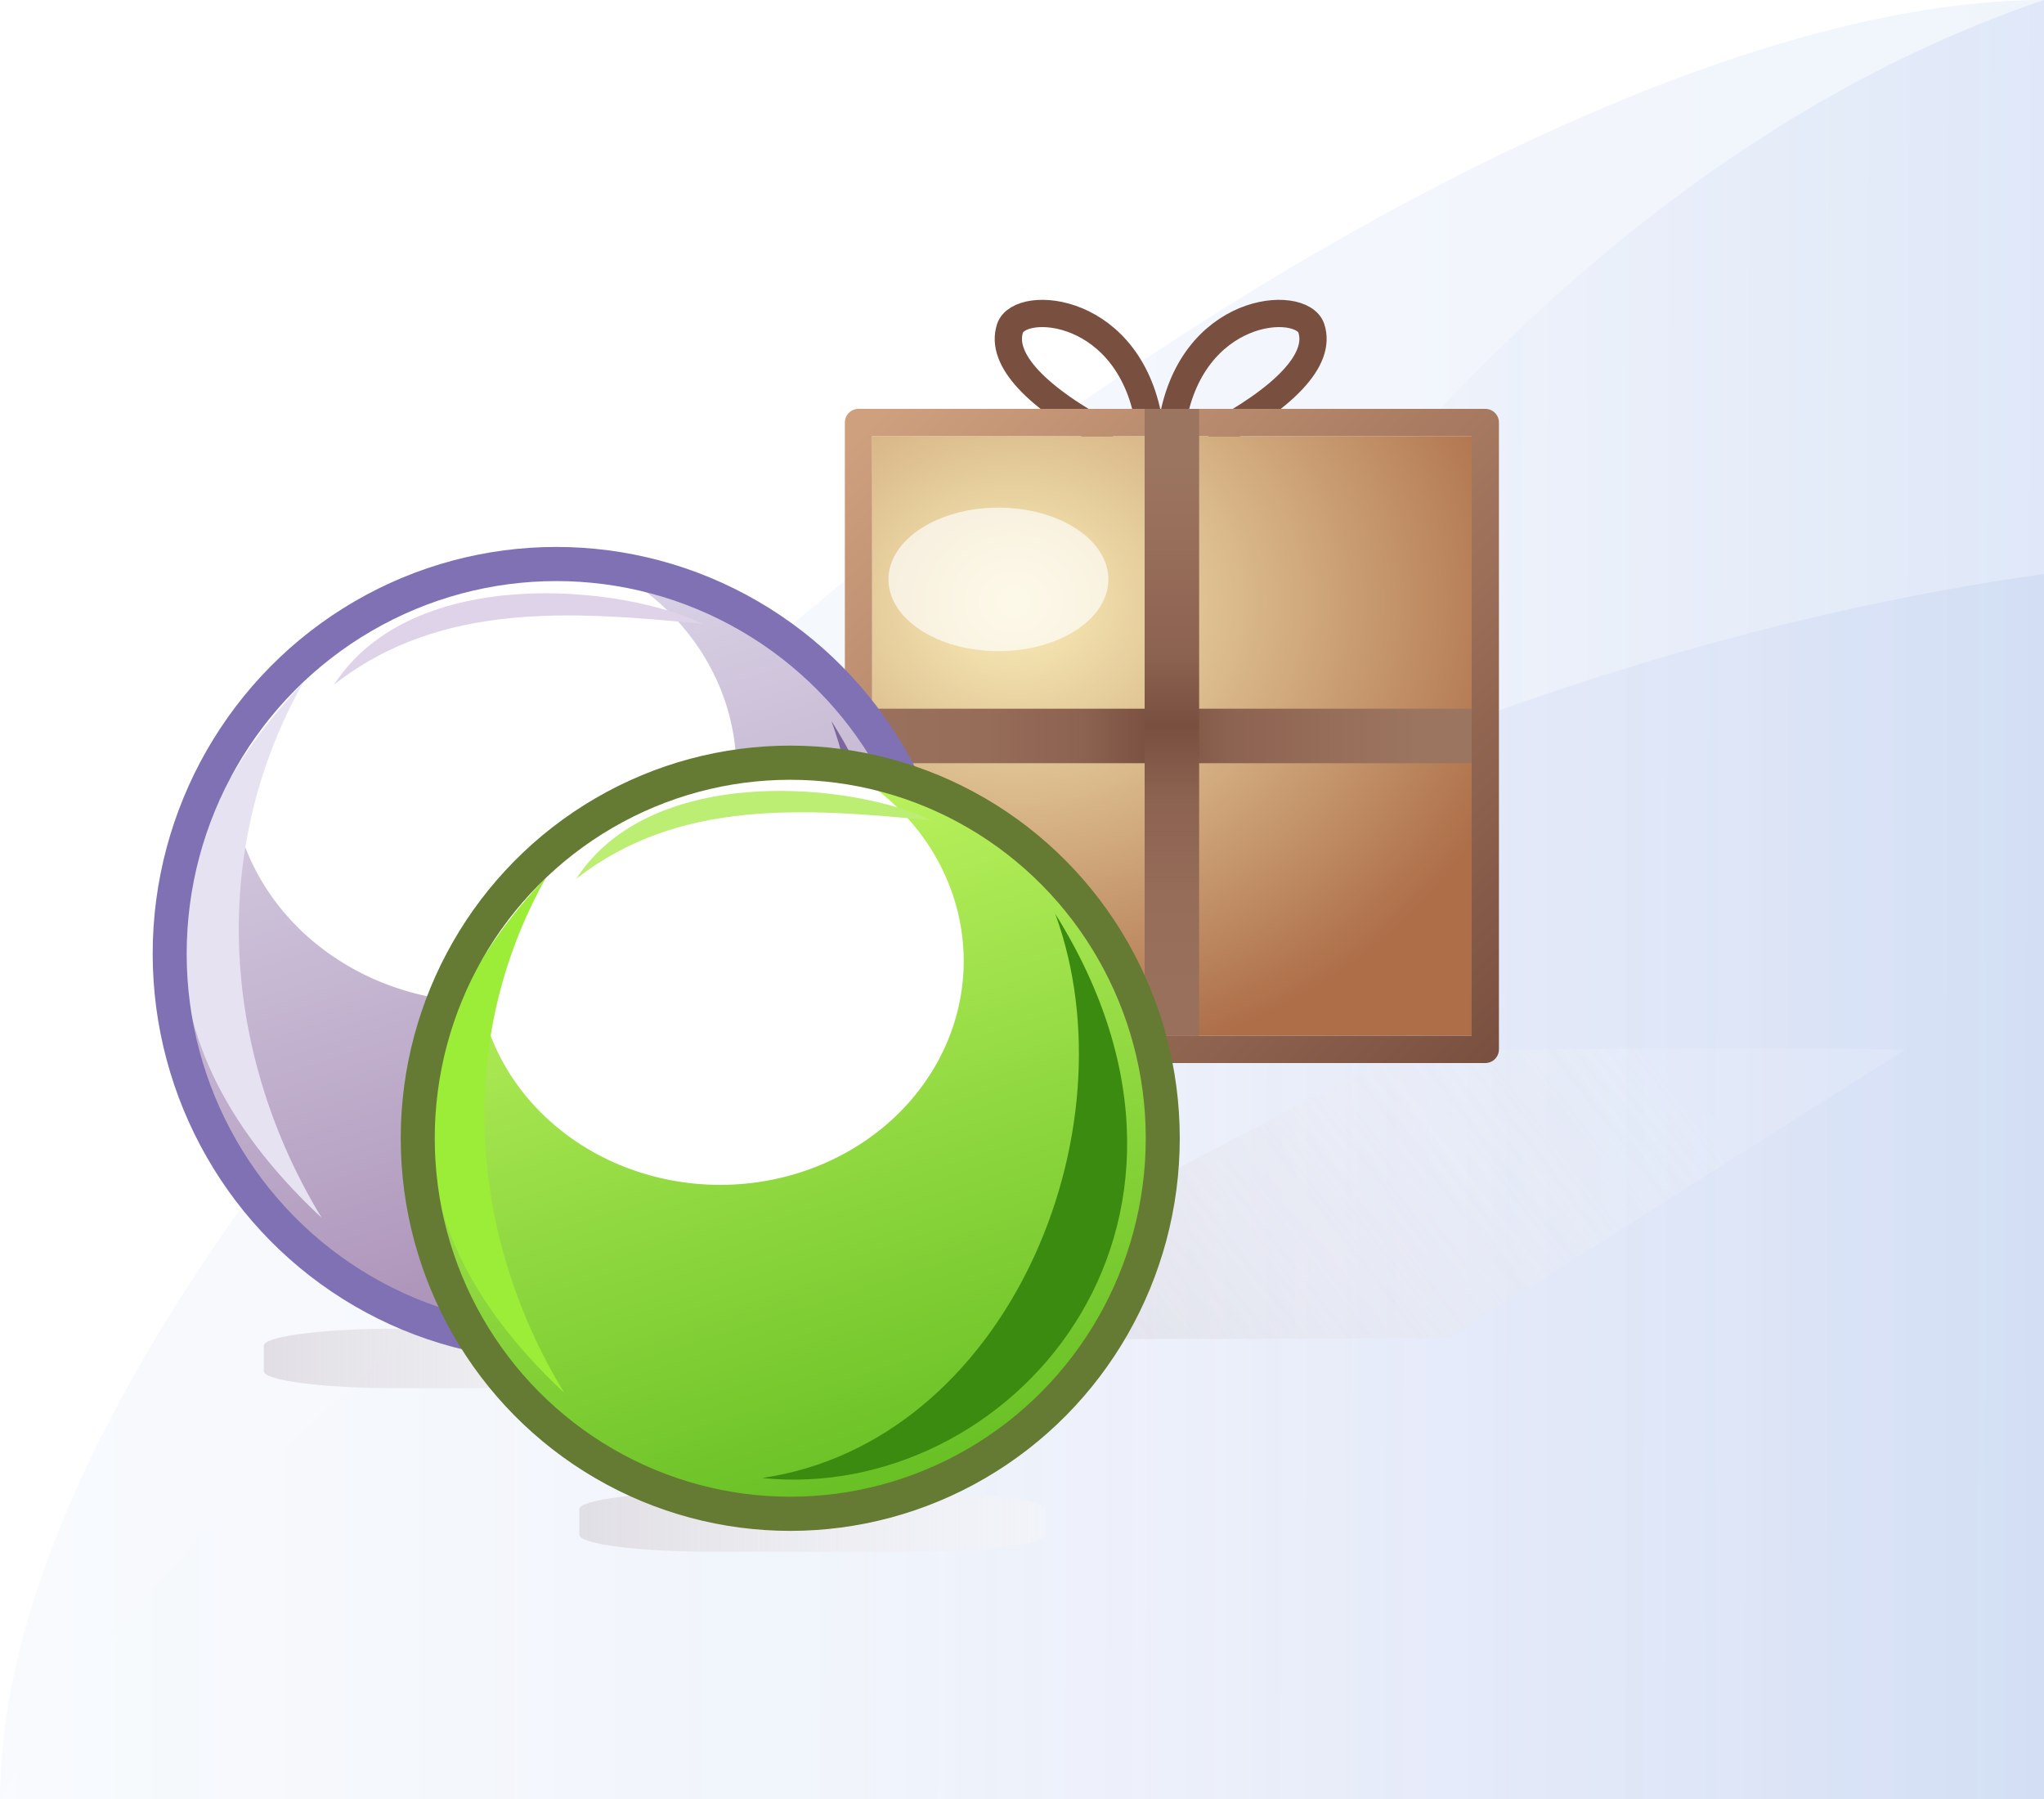 <?xml version="1.0" encoding="UTF-8" standalone="no"?>
<!-- Created with Inkscape (http://www.inkscape.org/) -->

<svg
   xmlns:dc="http://purl.org/dc/elements/1.1/"
   xmlns:cc="http://creativecommons.org/ns#"
   xmlns:rdf="http://www.w3.org/1999/02/22-rdf-syntax-ns#"
   xmlns:svg="http://www.w3.org/2000/svg"
   xmlns="http://www.w3.org/2000/svg"
   xmlns:xlink="http://www.w3.org/1999/xlink"
   xmlns:sodipodi="http://sodipodi.sourceforge.net/DTD/sodipodi-0.dtd"
   xmlns:inkscape="http://www.inkscape.org/namespaces/inkscape"
   width="75"
   height="66"
   id="svg2"
   version="1.1"
   inkscape:version="0.91 r13725"
   sodipodi:docname="java_workingset_wiz.svg"
   inkscape:export-filename="/Users/d021678/git/eclipse.jdt.ui/org.eclipse.jdt.ui/icons/full/wizban/newclass_wiz2.png"
   inkscape:export-xdpi="90"
   inkscape:export-ydpi="90">
  <defs
     id="defs4">
    <linearGradient
       inkscape:collect="always"
       id="linearGradient4541">
      <stop
         style="stop-color:#a1adb2;stop-opacity:1"
         offset="0"
         id="stop4543" />
      <stop
         style="stop-color:#000000;stop-opacity:0;"
         offset="1"
         id="stop4545" />
    </linearGradient>
    <linearGradient
       inkscape:collect="always"
       id="linearGradient4972">
      <stop
         style="stop-color:#ffffff;stop-opacity:1"
         offset="0"
         id="stop4974" />
      <stop
         style="stop-color:#f5f8fd;stop-opacity:1"
         offset="1"
         id="stop4976" />
    </linearGradient>
    <linearGradient
       inkscape:collect="always"
       id="linearGradient4964">
      <stop
         style="stop-color:#ffffff;stop-opacity:1"
         offset="0"
         id="stop4966" />
      <stop
         style="stop-color:#e8eefa;stop-opacity:1"
         offset="1"
         id="stop4968" />
    </linearGradient>
    <linearGradient
       inkscape:collect="always"
       id="linearGradient4956">
      <stop
         style="stop-color:#fcfdfe;stop-opacity:1"
         offset="0"
         id="stop4958" />
      <stop
         style="stop-color:#dee6f8;stop-opacity:1"
         offset="1"
         id="stop4960" />
    </linearGradient>
    <filter
       style="color-interpolation-filters:sRGB"
       inkscape:label="Drop Shadow"
       id="filter8854">
      <feFlood
         flood-opacity="0.933"
         flood-color="rgb(244,248,254)"
         result="flood"
         id="feFlood8856" />
      <feComposite
         in="flood"
         in2="SourceGraphic"
         operator="in"
         result="composite1"
         id="feComposite8858" />
      <feGaussianBlur
         in="composite1"
         stdDeviation="1.2"
         result="blur"
         id="feGaussianBlur8860" />
      <feOffset
         dx="-1"
         dy="3"
         result="offset"
         id="feOffset8862" />
      <feComposite
         in="SourceGraphic"
         in2="offset"
         operator="over"
         result="composite2"
         id="feComposite8864" />
    </filter>
    <linearGradient
       id="linearGradient6122">
      <stop
         style="stop-color:#c0c0c0;stop-opacity:1"
         offset="0"
         id="stop6124" />
      <stop
         id="stop6132"
         offset="0.5"
         style="stop-color:#adadad;stop-opacity:1" />
      <stop
         style="stop-color:#808080;stop-opacity:1"
         offset="1"
         id="stop6126" />
    </linearGradient>
    <linearGradient
       id="linearGradient7087">
      <stop
         style="stop-color:#17325d;stop-opacity:1;"
         offset="0"
         id="stop7089" />
      <stop
         id="stop7091"
         offset="0.25"
         style="stop-color:#b4d0e2;stop-opacity:1" />
      <stop
         id="stop7093"
         offset="0.5"
         style="stop-color:#b7d2e4;stop-opacity:1" />
      <stop
         style="stop-color:#acc9de;stop-opacity:1"
         offset="0.75"
         id="stop7095" />
      <stop
         style="stop-color:#3e72a7;stop-opacity:1"
         offset="1"
         id="stop7097" />
    </linearGradient>
    <mask
       id="mask7366"
       maskUnits="userSpaceOnUse">
      <path
         style="fill:#ffffff;fill-opacity:1;stroke:#ffffff;stroke-width:1;stroke-linecap:butt;stroke-linejoin:miter;stroke-miterlimit:4;stroke-opacity:1;stroke-dashoffset:0;display:inline"
         d="m -16.593,1040.862 9.99,0 0,10.002 -2.983,3.038 -5.966,0 c -0.53,-0.022 -1.041,-0.552 -1.041,-1.038 z"
         id="path7368"
         inkscape:connector-curvature="0"
         sodipodi:nodetypes="ccccccc" />
    </mask>
    <linearGradient
       id="linearGradient7584-5">
      <stop
         id="stop7586-4"
         offset="0"
         style="stop-color:#f9cd5f;stop-opacity:1" />
      <stop
         id="stop7588-5"
         offset="1"
         style="stop-color:#fbf0b4;stop-opacity:1" />
    </linearGradient>
    <linearGradient
       id="linearGradient7592-1">
      <stop
         id="stop7594-6"
         offset="0"
         style="stop-color:#bd8416;stop-opacity:1" />
      <stop
         id="stop7596-9"
         offset="1"
         style="stop-color:#a66b10;stop-opacity:1" />
    </linearGradient>
    <linearGradient
       id="linearGradient10798-1-9-3-7-6-6-6-2-6-7-98-9-4-1">
      <stop
         style="stop-color:#5aad60;stop-opacity:1;"
         offset="0"
         id="stop10800-5-2-1-8-20-4-0-2-1-9-0-0-1-1" />
      <stop
         id="stop10806-6-8-5-3-9-2-2-7-0-4-2-7-8-9"
         offset="0.5"
         style="stop-color:#5bb26a;stop-opacity:1;" />
      <stop
         style="stop-color:#a4c589;stop-opacity:1"
         offset="1"
         id="stop10802-1-5-3-0-4-6-8-5-5-6-69-6-4-0" />
    </linearGradient>
    <mask
       maskUnits="userSpaceOnUse"
       id="mask7366-4">
      <path
         sodipodi:nodetypes="ccccccc"
         inkscape:connector-curvature="0"
         id="path7368-2"
         d="m -16.593,1040.862 9.99,0 0,10.002 -2.983,3.038 -5.966,0 c -0.53,-0.022 -1.041,-0.552 -1.041,-1.038 z"
         style="fill:#ffffff;fill-opacity:1;stroke:#ffffff;stroke-width:1;stroke-linecap:butt;stroke-linejoin:miter;stroke-miterlimit:4;stroke-opacity:1;stroke-dashoffset:0;display:inline" />
    </mask>
    <linearGradient
       inkscape:collect="always"
       xlink:href="#linearGradient7087"
       id="linearGradient9331"
       gradientUnits="userSpaceOnUse"
       gradientTransform="translate(-20,0)"
       x1="4.778"
       y1="1039.812"
       x2="4.778"
       y2="1041.911" />
    <linearGradient
       y2="1041.911"
       x2="4.778"
       y1="1039.812"
       x1="4.778"
       gradientTransform="translate(-18,4.7e-5)"
       gradientUnits="userSpaceOnUse"
       id="linearGradient9333"
       xlink:href="#linearGradient7087"
       inkscape:collect="always" />
    <linearGradient
       y2="1041.911"
       x2="4.778"
       y1="1039.812"
       x1="4.778"
       gradientTransform="translate(-16,4.7e-5)"
       gradientUnits="userSpaceOnUse"
       id="linearGradient9335"
       xlink:href="#linearGradient7087"
       inkscape:collect="always" />
    <linearGradient
       y2="1041.911"
       x2="4.778"
       y1="1039.812"
       x1="4.778"
       gradientTransform="translate(-14,4.7e-5)"
       gradientUnits="userSpaceOnUse"
       id="linearGradient9337"
       xlink:href="#linearGradient7087"
       inkscape:collect="always" />
    <linearGradient
       y2="1041.911"
       x2="4.778"
       y1="1039.812"
       x1="4.778"
       gradientTransform="translate(-12,4.7e-5)"
       gradientUnits="userSpaceOnUse"
       id="linearGradient9339"
       xlink:href="#linearGradient7087"
       inkscape:collect="always" />
    <linearGradient
       gradientTransform="translate(-80,0)"
       gradientUnits="userSpaceOnUse"
       y2="1042.797"
       x2="163.22"
       y1="1042.797"
       x1="88.22"
       id="linearGradient68073"
       xlink:href="#linearGradient4956"
       inkscape:collect="always" />
    <linearGradient
       gradientTransform="translate(-80,0)"
       gradientUnits="userSpaceOnUse"
       y2="1032.267"
       x2="163.22"
       y1="1032.267"
       x1="94.47"
       id="linearGradient68075"
       xlink:href="#linearGradient4964"
       inkscape:collect="always" />
    <linearGradient
       gradientTransform="translate(-80,0)"
       gradientUnits="userSpaceOnUse"
       y2="1032.267"
       x2="152.722"
       y1="1032.267"
       x1="88.22"
       id="linearGradient68077"
       xlink:href="#linearGradient4972"
       inkscape:collect="always" />
    <filter
       id="filter8854-9"
       inkscape:label="Drop Shadow"
       style="color-interpolation-filters:sRGB">
      <feFlood
         id="feFlood8856-0"
         result="flood"
         flood-color="rgb(244,248,254)"
         flood-opacity="0.933" />
      <feComposite
         id="feComposite8858-2"
         result="composite1"
         operator="in"
         in2="SourceGraphic"
         in="flood" />
      <feGaussianBlur
         id="feGaussianBlur8860-3"
         result="blur"
         stdDeviation="1.2"
         in="composite1" />
      <feOffset
         id="feOffset8862-2"
         result="offset"
         dy="3"
         dx="-1" />
      <feComposite
         id="feComposite8864-3"
         result="composite2"
         operator="over"
         in2="offset"
         in="SourceGraphic" />
    </filter>
    <linearGradient
       id="linearGradient10798-1-9-3-7-6-8-9-0-9-1">
      <stop
         id="stop10800-5-2-1-8-20-6-4-9-8-2"
         offset="0"
         style="stop-color:#7564b1;stop-opacity:1" />
      <stop
         style="stop-color:#5d4aa1;stop-opacity:1"
         offset="0.5"
         id="stop10806-6-8-5-3-9-24-8-4-3-2" />
      <stop
         id="stop10802-1-5-3-0-4-8-4-2-9-2"
         offset="1"
         style="stop-color:#9283c3;stop-opacity:1" />
    </linearGradient>
    <linearGradient
       id="linearGradient7540-2-3-8-7">
      <stop
         id="stop7542-8-7-5-3"
         offset="0"
         style="stop-color:#ffffff;stop-opacity:0.502" />
      <stop
         style="stop-color:#ffffff;stop-opacity:1"
         offset="0.476"
         id="stop7544-8-2-0-5" />
      <stop
         style="stop-color:#ffffff;stop-opacity:0"
         offset="0.5"
         id="stop7546-1-7-9-5" />
      <stop
         id="stop7548-98-9-2-4"
         offset="1"
         style="stop-color:#ffffff;stop-opacity:0;" />
    </linearGradient>
    <linearGradient
       inkscape:collect="always"
       id="linearGradient7272-66-4-5-5-5-8">
      <stop
         style="stop-color:#8f6c10;stop-opacity:1"
         offset="0"
         id="stop7274-6-0-1-7-4-7" />
      <stop
         style="stop-color:#c9a645;stop-opacity:1"
         offset="1"
         id="stop7276-66-6-3-9-1-4" />
    </linearGradient>
    <linearGradient
       y2="1030.341"
       x2="-10.16"
       y1="1030.341"
       x1="-22.454"
       gradientUnits="userSpaceOnUse"
       id="linearGradient10540"
       xlink:href="#linearGradient7540-2-3-8-7"
       inkscape:collect="always" />
    <linearGradient
       y2="1030.341"
       x2="-10.16"
       y1="1030.341"
       x1="-22.454"
       gradientTransform="matrix(0,1,-1,0,1014.034,1046.648)"
       gradientUnits="userSpaceOnUse"
       id="linearGradient10542"
       xlink:href="#linearGradient7540-2-3-8-7"
       inkscape:collect="always" />
    <linearGradient
       y2="1023.257"
       x2="-15.946"
       y1="1037.466"
       x1="-15.946"
       gradientTransform="matrix(0.956,0,0,0.956,-0.72,45.488)"
       gradientUnits="userSpaceOnUse"
       id="linearGradient10544"
       xlink:href="#linearGradient7272-66-4-5-5-5-8"
       inkscape:collect="always" />
    <mask
       id="mask10620"
       maskUnits="userSpaceOnUse">
      <path
         transform="matrix(0.555,0,0,0.555,-206.96,787.087)"
         d="m 398.75,468.237 a 10.625,10.625 0 1 1 -21.25,0 10.625,10.625 0 1 1 21.25,0 z"
         sodipodi:ry="10.625"
         sodipodi:rx="10.625"
         sodipodi:cy="468.23718"
         sodipodi:cx="388.125"
         id="path10622"
         style="font-size:13.589px;font-style:normal;font-weight:normal;line-height:125%;letter-spacing:0px;word-spacing:0px;fill:#ffffff;fill-opacity:1;stroke:#ffffff;stroke-width:2.166;stroke-linecap:round;stroke-linejoin:round;stroke-miterlimit:4;stroke-opacity:1;stroke-dasharray:none;stroke-dashoffset:0;display:inline;font-family:Sans"
         sodipodi:type="arc" />
    </mask>
    <linearGradient
       id="linearGradient4528-9-5-7-9-7-3">
      <stop
         id="stop4530-0-5-0-5-8-4"
         offset="0"
         style="stop-color:#e0c576;stop-opacity:1;" />
      <stop
         id="stop4532-7-9-3-3-6-1"
         offset="1"
         style="stop-color:#9e7916;stop-opacity:1" />
    </linearGradient>
    <linearGradient
       id="linearGradient6281-8-0-1-6-6-4-2-8-0">
      <stop
         style="stop-color:#f7f9fb;stop-opacity:1"
         offset="0"
         id="stop6283-0-2-2-1-2-0-1-6-0" />
      <stop
         style="stop-color:#ffd680;stop-opacity:1"
         offset="1"
         id="stop6285-5-0-9-7-6-9-9-1-9" />
    </linearGradient>
    <linearGradient
       inkscape:collect="always"
       xlink:href="#linearGradient4972-7"
       id="linearGradient4978"
       x1="88.22"
       y1="1032.267"
       x2="163.22"
       y2="1032.267"
       gradientUnits="userSpaceOnUse"
       gradientTransform="translate(-88.22,-999.267)" />
    <linearGradient
       inkscape:collect="always"
       id="linearGradient4972-7">
      <stop
         style="stop-color:#b8ccf1;stop-opacity:0.102"
         offset="0"
         id="stop4974-8" />
      <stop
         style="stop-color:#6e97e2;stop-opacity:0.102"
         offset="1"
         id="stop4976-1" />
    </linearGradient>
    <linearGradient
       inkscape:collect="always"
       xlink:href="#linearGradient4964-3"
       id="linearGradient4970"
       x1="118.386"
       y1="1032.184"
       x2="163.22"
       y2="1032.267"
       gradientUnits="userSpaceOnUse"
       gradientTransform="translate(-88.22,-999.267)" />
    <linearGradient
       inkscape:collect="always"
       id="linearGradient4964-3">
      <stop
         style="stop-color:#ffffff;stop-opacity:0.349"
         offset="0"
         id="stop4966-1" />
      <stop
         style="stop-color:#91ade6;stop-opacity:1"
         offset="1"
         id="stop4968-1" />
    </linearGradient>
    <linearGradient
       inkscape:collect="always"
       xlink:href="#linearGradient4956-2"
       id="linearGradient4962"
       x1="88.22"
       y1="1042.797"
       x2="163.22"
       y2="1042.797"
       gradientUnits="userSpaceOnUse"
       gradientTransform="translate(-88.22,-999.267)" />
    <linearGradient
       inkscape:collect="always"
       id="linearGradient4956-2">
      <stop
         style="stop-color:#fcfdfe;stop-opacity:0.256"
         offset="0"
         id="stop4958-5" />
      <stop
         style="stop-color:#98aae7;stop-opacity:0.404"
         offset="1"
         id="stop4960-6" />
    </linearGradient>
    <linearGradient
       id="linearGradient3827">
      <stop
         id="stop3829"
         offset="0"
         style="stop-color:#ffffff;stop-opacity:0;" />
      <stop
         style="stop-color:#ffffff;stop-opacity:1;"
         offset="0.601"
         id="stop3835" />
      <stop
         id="stop3831"
         offset="1"
         style="stop-color:#ffffff;stop-opacity:0;" />
    </linearGradient>
    <linearGradient
       id="linearGradient10798-1-9-3-7-6-8-9-0-9-1-0">
      <stop
         id="stop10800-5-2-1-8-20-6-4-9-8-2-9"
         offset="0"
         style="stop-color:#f3faed;stop-opacity:1" />
      <stop
         style="stop-color:#e7f4da;stop-opacity:1"
         offset="0.659"
         id="stop10806-6-8-5-3-9-24-8-4-3-2-4" />
      <stop
         id="stop10802-1-5-3-0-4-8-4-2-9-2-5"
         offset="1"
         style="stop-color:#67bf1f;stop-opacity:1" />
    </linearGradient>
    <linearGradient
       inkscape:collect="always"
       xlink:href="#linearGradient4541"
       id="linearGradient5885"
       x1="41"
       y1="1007.862"
       x2="60"
       y2="1008.362"
       gradientUnits="userSpaceOnUse"
       gradientTransform="matrix(0,1,-1,0,1034.362,967.361)" />
    <linearGradient
       id="linearGradient11146-4-4-4-6-2">
      <stop
         id="stop11150-4-72-3-9-7"
         offset="0"
         style="stop-color:#faefba;stop-opacity:1" />
      <stop
         style="stop-color:#9e6542;stop-opacity:1"
         offset="1"
         id="stop11152-9-0-7-3-8" />
    </linearGradient>
    <linearGradient
       id="linearGradient10507">
      <stop
         style="stop-color:#5f392d;stop-opacity:1"
         offset="0"
         id="stop10509" />
      <stop
         id="stop10511"
         offset="0.182"
         style="stop-color:#9e7058;stop-opacity:1" />
      <stop
         id="stop10513"
         offset="0.364"
         style="stop-color:#794f40;stop-opacity:1" />
      <stop
         id="stop10515"
         offset="0.5"
         style="stop-color:#794f40;stop-opacity:1" />
      <stop
         id="stop10517"
         offset="0.636"
         style="stop-color:#794f40;stop-opacity:1" />
      <stop
         style="stop-color:#9e7058;stop-opacity:1"
         offset="0.818"
         id="stop10519" />
      <stop
         style="stop-color:#5f392d;stop-opacity:1"
         offset="1"
         id="stop10522" />
    </linearGradient>
    <filter
       inkscape:collect="always"
       style="color-interpolation-filters:sRGB"
       id="filter5309-8"
       x="-0.413"
       width="1.826"
       y="-0.688"
       height="2.376">
      <feGaussianBlur
         inkscape:collect="always"
         stdDeviation="2.58"
         id="feGaussianBlur5311-9" />
    </filter>
    <linearGradient
       gradientTransform="translate(78,2)"
       inkscape:collect="always"
       xlink:href="#linearGradient5373"
       id="linearGradient5379"
       x1="18.413"
       y1="1003.446"
       x2="29.931"
       y2="1039.362"
       gradientUnits="userSpaceOnUse" />
    <linearGradient
       inkscape:collect="always"
       id="linearGradient5373">
      <stop
         style="stop-color:#bef460;stop-opacity:1"
         offset="0"
         id="stop5375" />
      <stop
         style="stop-color:#68c024;stop-opacity:1"
         offset="1"
         id="stop5377" />
    </linearGradient>
    <filter
       inkscape:collect="always"
       style="color-interpolation-filters:sRGB"
       id="filter5535"
       x="-0.484"
       width="1.968"
       y="-0.569"
       height="2.139">
      <feGaussianBlur
         inkscape:collect="always"
         stdDeviation="5.254"
         id="feGaussianBlur5537" />
    </filter>
    <filter
       inkscape:collect="always"
       style="color-interpolation-filters:sRGB"
       id="filter5221"
       x="-0.108"
       width="1.217"
       y="-0.07"
       height="1.14">
      <feGaussianBlur
         inkscape:collect="always"
         stdDeviation="0.881"
         id="feGaussianBlur5223" />
    </filter>
    <filter
       inkscape:collect="always"
       style="color-interpolation-filters:sRGB"
       id="filter5047"
       x="-0.148"
       width="1.296"
       y="-0.039"
       height="1.077">
      <feGaussianBlur
         inkscape:collect="always"
         stdDeviation="0.441"
         id="feGaussianBlur5049" />
    </filter>
    <filter
       inkscape:collect="always"
       style="color-interpolation-filters:sRGB"
       id="filter5047-9"
       x="-0.148"
       width="1.296"
       y="-0.039"
       height="1.077">
      <feGaussianBlur
         inkscape:collect="always"
         stdDeviation="0.441"
         id="feGaussianBlur5049-4" />
    </filter>
    <linearGradient
       gradientTransform="translate(34,60)"
       inkscape:collect="always"
       xlink:href="#linearGradient5373-7"
       id="linearGradient5379-8"
       x1="18.413"
       y1="1003.446"
       x2="29.931"
       y2="1039.362"
       gradientUnits="userSpaceOnUse" />
    <linearGradient
       inkscape:collect="always"
       id="linearGradient5373-7">
      <stop
         style="stop-color:#dbd5e7;stop-opacity:1"
         offset="0"
         id="stop5375-1" />
      <stop
         style="stop-color:#a88db5;stop-opacity:1"
         offset="1"
         id="stop5377-5" />
    </linearGradient>
    <filter
       inkscape:collect="always"
       style="color-interpolation-filters:sRGB"
       id="filter5535-3"
       x="-0.484"
       width="1.968"
       y="-0.569"
       height="2.139">
      <feGaussianBlur
         inkscape:collect="always"
         stdDeviation="5.254"
         id="feGaussianBlur5537-2" />
    </filter>
    <filter
       inkscape:collect="always"
       style="color-interpolation-filters:sRGB"
       id="filter5221-5"
       x="-0.108"
       width="1.217"
       y="-0.07"
       height="1.14">
      <feGaussianBlur
         inkscape:collect="always"
         stdDeviation="0.881"
         id="feGaussianBlur5223-0" />
    </filter>
    <filter
       inkscape:collect="always"
       style="color-interpolation-filters:sRGB"
       id="filter5047-7"
       x="-0.148"
       width="1.296"
       y="-0.039"
       height="1.077">
      <feGaussianBlur
         inkscape:collect="always"
         stdDeviation="0.441"
         id="feGaussianBlur5049-1" />
    </filter>
    <filter
       inkscape:collect="always"
       style="color-interpolation-filters:sRGB"
       id="filter5047-9-2"
       x="-0.148"
       width="1.296"
       y="-0.039"
       height="1.077">
      <feGaussianBlur
         inkscape:collect="always"
         stdDeviation="0.441"
         id="feGaussianBlur5049-4-2" />
    </filter>
    <linearGradient
       inkscape:collect="always"
       xlink:href="#linearGradient4308"
       id="linearGradient5112"
       gradientUnits="userSpaceOnUse"
       x1="49.402"
       y1="1027.83"
       x2="106.163"
       y2="1027.83" />
    <linearGradient
       inkscape:collect="always"
       id="linearGradient4308">
      <stop
         style="stop-color:#d5d2d9;stop-opacity:1"
         offset="0"
         id="stop4310" />
      <stop
         style="stop-color:#ffffff;stop-opacity:0.328"
         offset="1"
         id="stop4312" />
    </linearGradient>
    <filter
       inkscape:collect="always"
       style="color-interpolation-filters:sRGB"
       id="filter14595-9"
       x="-0.332"
       width="1.663"
       y="-0.332"
       height="1.663">
      <feGaussianBlur
         inkscape:collect="always"
         stdDeviation="4.716"
         id="feGaussianBlur14597-3" />
    </filter>
    <filter
       inkscape:collect="always"
       style="color-interpolation-filters:sRGB"
       id="filter14595"
       x="-0.332"
       width="1.663"
       y="-0.332"
       height="1.663">
      <feGaussianBlur
         inkscape:collect="always"
         stdDeviation="4.716"
         id="feGaussianBlur14597" />
    </filter>
    <linearGradient
       inkscape:collect="always"
       xlink:href="#linearGradient4308"
       id="linearGradient6406"
       gradientUnits="userSpaceOnUse"
       x1="49.217"
       y1="1041.083"
       x2="75.02"
       y2="1023.291" />
    <filter
       inkscape:collect="always"
       style="color-interpolation-filters:sRGB"
       id="filter4344"
       x="-0.027"
       width="1.055"
       y="-0.086"
       height="1.171">
      <feGaussianBlur
         inkscape:collect="always"
         stdDeviation="0.571"
         id="feGaussianBlur4346" />
    </filter>
    <linearGradient
       inkscape:collect="always"
       xlink:href="#linearGradient4308"
       id="linearGradient7006"
       gradientUnits="userSpaceOnUse"
       x1="49.402"
       y1="1027.83"
       x2="106.163"
       y2="1027.83" />
    <linearGradient
       inkscape:collect="always"
       xlink:href="#linearGradient10573-4"
       id="linearGradient10579-0"
       x1="357.276"
       y1="432.152"
       x2="392.852"
       y2="467.727"
       gradientUnits="userSpaceOnUse"
       gradientTransform="matrix(0.647,0,0,0.647,-199.483,722.468)" />
    <linearGradient
       inkscape:collect="always"
       id="linearGradient10573-4">
      <stop
         style="stop-color:#cfa07e;stop-opacity:1"
         offset="0"
         id="stop10575-8" />
      <stop
         style="stop-color:#7a5040;stop-opacity:1"
         offset="1"
         id="stop10577-2" />
    </linearGradient>
    <linearGradient
       inkscape:collect="always"
       xlink:href="#linearGradient4368"
       id="linearGradient4895-6"
       gradientUnits="userSpaceOnUse"
       x1="355.297"
       y1="449.881"
       x2="394.719"
       y2="449.881"
       gradientTransform="matrix(-0.494,0,0,-0.494,227.632,1235.623)" />
    <linearGradient
       id="linearGradient4368">
      <stop
         id="stop4370"
         offset="0"
         style="stop-color:#9c7561;stop-opacity:1" />
      <stop
         style="stop-color:#966d59;stop-opacity:1"
         offset="0.182"
         id="stop4372" />
      <stop
         style="stop-color:#8c6250;stop-opacity:1"
         offset="0.364"
         id="stop4374" />
      <stop
         style="stop-color:#794f40;stop-opacity:1"
         offset="0.5"
         id="stop4376" />
      <stop
         style="stop-color:#8c6250;stop-opacity:1"
         offset="0.636"
         id="stop4378" />
      <stop
         id="stop4380"
         offset="0.818"
         style="stop-color:#966d59;stop-opacity:1" />
      <stop
         id="stop4382"
         offset="1"
         style="stop-color:#99705c;stop-opacity:1" />
    </linearGradient>
    <linearGradient
       inkscape:collect="always"
       xlink:href="#linearGradient4368"
       id="linearGradient4895-8"
       gradientUnits="userSpaceOnUse"
       x1="355.297"
       y1="449.881"
       x2="394.719"
       y2="449.881"
       gradientTransform="matrix(0,0.494,-0.494,0,265.261,827.731)" />
    <radialGradient
       inkscape:collect="always"
       xlink:href="#linearGradient11146-4-4-4-6-2-8"
       id="radialGradient10505-4"
       gradientUnits="userSpaceOnUse"
       gradientTransform="matrix(3.168,-6.0096636e-6,5.2738345e-6,2.78,-1188.789,-220.931)"
       cx="386.993"
       cy="442.22"
       fx="386.993"
       fy="442.22"
       r="6.188" />
    <linearGradient
       id="linearGradient11146-4-4-4-6-2-8">
      <stop
         id="stop11150-4-72-3-9-7-2"
         offset="0"
         style="stop-color:#faefba;stop-opacity:1" />
      <stop
         style="stop-color:#ad6e48;stop-opacity:1"
         offset="1"
         id="stop11152-9-0-7-3-8-0" />
    </linearGradient>
  </defs>
  <sodipodi:namedview
     id="base"
     pagecolor="#bcbcbc"
     bordercolor="#666666"
     borderopacity="1.0"
     inkscape:pageopacity="0"
     inkscape:pageshadow="2"
     inkscape:zoom="9.4235285"
     inkscape:cx="37.245861"
     inkscape:cy="33"
     inkscape:document-units="px"
     inkscape:current-layer="layer1"
     showgrid="true"
     inkscape:window-width="1440"
     inkscape:window-height="878"
     inkscape:window-x="2560"
     inkscape:window-y="0"
     inkscape:window-maximized="1"
     showguides="true"
     inkscape:guide-bbox="true"
     inkscape:snap-global="true"
     inkscape:snap-bbox="true"
     inkscape:bbox-nodes="true">
    <inkscape:grid
       type="xygrid"
       id="grid4112"
       empspacing="5"
       visible="true"
       enabled="true"
       snapvisiblegridlinesonly="true" />
  </sodipodi:namedview>
  <g
     inkscape:groupmode="layer"
     id="layer2"
     inkscape:label="Background"
     style="display:inline"
     sodipodi:insensitive="true">
    <path
       sodipodi:nodetypes="cccc"
       inkscape:connector-curvature="0"
       id="rect4113-1"
       d="M 75,0 75,66 1e-6,66 C 1e-6,41.205 50.01,0 75,0 Z"
       style="display:inline;fill:url(#linearGradient4978);fill-opacity:1;stroke:none" />
    <path
       sodipodi:nodetypes="cccc"
       inkscape:connector-curvature="0"
       id="rect4113-1-0"
       d="M 75,21.061 75,66 1e-6,66 C 10.625,47.804 43.51,25.436 75,21.061 Z"
       style="display:inline;opacity:0.404;fill:url(#linearGradient4962);fill-opacity:1;stroke:none" />
    <g
       id="g11331-3-1-1-7"
       style="display:inline"
       transform="matrix(0.279,0,0,0.279,-14.618,-107.529)">
      <g
         style="fill:#737986;fill-opacity:1;stroke:#595e68;stroke-opacity:1"
         id="g13408-8-2" />
    </g>
    <path
       sodipodi:nodetypes="cccc"
       inkscape:connector-curvature="0"
       id="rect4113-1-7"
       d="M 75,4.0000001e-7 75,66 30,66 C 30,46.154 47.709,9.25 75,4e-7 Z"
       style="display:inline;opacity:0.184;fill:url(#linearGradient4970);fill-opacity:1;stroke:none" />
  </g>
  <g
     inkscape:label="Foreground"
     inkscape:groupmode="layer"
     id="layer1"
     style="display:inline"
     transform="translate(0,-986.362)">
    <path
       sodipodi:nodetypes="ccccc"
       inkscape:connector-curvature="0"
       id="rect4001-3-4-5-3"
       d="m 61.725,1022.81 c 8.193,0.031 16.388,-0.223 24.58,-0.018 l -22.329,15.816 -29.323,0.101 z"
       style="display:inline;opacity:0.63;fill:url(#linearGradient6406);fill-opacity:1;stroke:none;filter:url(#filter4344)"
       transform="matrix(0.749,0,0,0.669,5.261,340.624)" />
    <g
       id="g5215">
      <path
         sodipodi:nodetypes="csc"
         inkscape:connector-curvature="0"
         id="path5034-5-9"
         d="m 40.811,1002.429 c -2.788,-1.464 -4.124,-2.879 -3.751,-4.021 0.359,-1.096 4.477,-0.843 5.122,3.597"
         style="fill:none;fill-rule:evenodd;stroke:#794f40;stroke-width:1;stroke-linecap:butt;stroke-linejoin:miter;stroke-miterlimit:4;stroke-dasharray:none;stroke-opacity:1" />
      <path
         sodipodi:nodetypes="csc"
         inkscape:connector-curvature="0"
         id="path5034-5"
         d="m 44.366,1002.429 c 2.788,-1.464 4.124,-2.879 3.751,-4.021 -0.359,-1.096 -4.477,-0.843 -5.122,3.597"
         style="fill:none;fill-rule:evenodd;stroke:#794f40;stroke-width:1;stroke-linecap:butt;stroke-linejoin:miter;stroke-miterlimit:4;stroke-dasharray:none;stroke-opacity:1" />
      <rect
         y="1002.362"
         x="32"
         height="22"
         width="22"
         id="rect10961-8-3-0"
         style="font-style:normal;font-weight:normal;font-size:medium;line-height:125%;font-family:Sans;letter-spacing:0px;word-spacing:0px;display:inline;fill:url(#radialGradient10505-4);fill-opacity:1;stroke:none;stroke-width:1;stroke-linecap:round;stroke-linejoin:round;stroke-miterlimit:4;stroke-dasharray:none;stroke-dashoffset:0;stroke-opacity:1" />
      <ellipse
         transform="matrix(0.538,0,0,0.585,23.889,1002.758)"
         ry="4.5"
         rx="7.5"
         cy="8.308"
         cx="23.692"
         id="path5111-7"
         style="opacity:0.813;fill:#ffffff;fill-opacity:1;stroke:none;stroke-width:1.5;stroke-linecap:round;stroke-linejoin:miter;stroke-miterlimit:4;stroke-dasharray:none;stroke-dashoffset:0;stroke-opacity:1;filter:url(#filter5309-8)" />
      <path
         inkscape:connector-curvature="0"
         id="rect10961-8-3-6-7"
         d="m 31.5,1001.862 0,11.455 0,11.545 11.455,0 11.545,0 0,-11.545 0,-0.09 0,-11.365 -11.545,0 -11.455,0 z"
         style="font-style:normal;font-weight:normal;font-size:13.589px;line-height:125%;font-family:Sans;letter-spacing:0px;word-spacing:0px;display:inline;fill:none;fill-opacity:1;stroke:url(#linearGradient10579-0);stroke-width:1;stroke-linecap:round;stroke-linejoin:round;stroke-miterlimit:4;stroke-dasharray:none;stroke-dashoffset:0;stroke-opacity:1" />
      <path
         style="font-style:normal;font-weight:normal;font-size:medium;line-height:125%;font-family:Sans;letter-spacing:0px;word-spacing:0px;display:inline;fill:#915323;fill-opacity:1;stroke:url(#linearGradient4895-6);stroke-width:2;stroke-linecap:butt;stroke-linejoin:miter;stroke-miterlimit:4;stroke-dasharray:none;stroke-opacity:1"
         d="M 54,1013.362 31,1013.362"
         id="path11108-6-7-5-8"
         inkscape:connector-curvature="0"
         sodipodi:nodetypes="cc" />
      <path
         style="font-style:normal;font-weight:normal;font-size:medium;line-height:125%;font-family:Sans;letter-spacing:0px;word-spacing:0px;display:inline;fill:#915323;fill-opacity:1;stroke:url(#linearGradient4895-8);stroke-width:2;stroke-linecap:butt;stroke-linejoin:miter;stroke-miterlimit:4;stroke-dasharray:none;stroke-opacity:1"
         d="m 43,1001.362 0,23"
         id="path11108-6-7-5-5"
         inkscape:connector-curvature="0"
         sodipodi:nodetypes="cc" />
    </g>
    <path
       transform="matrix(0.501,0,0,0.064,-9.164,976.418)"
       inkscape:connector-curvature="0"
       id="rect7477-1"
       d="m 70.47,1010.767 14.625,0 c 5.402,0 9.75,4.349 9.75,9.75 l 0,14.625 c 0,5.402 -4.349,9.75 -9.75,9.75 l -14.625,0 c -5.402,0 -9.75,-4.349 -9.75,-9.75 l 0,-14.625 c 0,-5.402 4.349,-9.75 9.75,-9.75 z"
       style="display:inline;opacity:1;fill:url(#linearGradient7006);fill-opacity:1;stroke:none;stroke-width:3;stroke-linecap:butt;stroke-linejoin:round;stroke-miterlimit:4;stroke-dasharray:none;stroke-dashoffset:0;stroke-opacity:1;filter:url(#filter14595)" />
    <path
       transform="matrix(0.501,0,0,0.064,-20.739,970.418)"
       inkscape:connector-curvature="0"
       id="rect7477-1-2"
       d="m 70.47,1010.767 14.625,0 c 5.402,0 9.75,4.349 9.75,9.75 l 0,14.625 c 0,5.402 -4.349,9.75 -9.75,9.75 l -14.625,0 c -5.402,0 -9.75,-4.349 -9.75,-9.75 l 0,-14.625 c 0,-5.402 4.349,-9.75 9.75,-9.75 z"
       style="display:inline;opacity:1;fill:url(#linearGradient5112);fill-opacity:1;stroke:none;stroke-width:3;stroke-linecap:butt;stroke-linejoin:round;stroke-miterlimit:4;stroke-dasharray:none;stroke-dashoffset:0;stroke-opacity:1;filter:url(#filter14595-9)" />
    <g
       transform="matrix(0.928,0,0,0.928,-256.808,587.977)"
       style="display:inline"
       id="g11331-3-1-1">
      <g
         id="g13408-8"
         style="fill:#737986;fill-opacity:1;stroke:#595e68;stroke-width:0.301;stroke-opacity:1" />
    </g>
    <g
       id="text6430-2"
       style="font-style:normal;font-weight:normal;font-size:13.589px;line-height:125%;font-family:Sans;letter-spacing:0px;word-spacing:0px;display:inline;fill:#ffffff;fill-opacity:1;stroke:none"
       transform="matrix(3.325,0,0,3.325,127.654,-2424.211)" />
    <g
       transform="matrix(3.139,0,0,3.522,127.654,-2424.211)"
       style="font-style:normal;font-weight:normal;font-size:15.569px;line-height:125%;font-family:Sans;letter-spacing:0px;word-spacing:0px;display:inline;fill:#ffffff;fill-opacity:1;stroke:none"
       id="text3782-3" />
    <g
       transform="matrix(0.928,0,0,0.928,-300.808,645.977)"
       style="display:inline"
       id="g11331-3-1-1-9">
      <g
         id="g13408-8-0"
         style="fill:#737986;fill-opacity:1;stroke:#595e68;stroke-width:0.301;stroke-opacity:1" />
    </g>
    <g
       id="text6430-2-0"
       style="font-style:normal;font-weight:normal;font-size:13.589px;line-height:125%;font-family:Sans;letter-spacing:0px;word-spacing:0px;display:inline;fill:#ffffff;fill-opacity:1;stroke:none"
       transform="matrix(3.325,0,0,3.325,83.654,-2366.211)" />
    <g
       transform="matrix(3.139,0,0,3.522,83.654,-2366.211)"
       style="font-style:normal;font-weight:normal;font-size:15.569px;line-height:125%;font-family:Sans;letter-spacing:0px;word-spacing:0px;display:inline;fill:#ffffff;fill-opacity:1;stroke:none"
       id="text3782-3-1" />
    <g
       id="g7087"
       transform="matrix(0.712,0,0,0.715,-21.184,248.535)">
      <ellipse
         ry="19.997"
         rx="19.925"
         id="path10796-2-6-2-0"
         style="font-style:normal;font-weight:normal;font-size:medium;line-height:125%;font-family:Sans;letter-spacing:0px;word-spacing:0px;display:inline;fill:url(#linearGradient5379-8);fill-opacity:1;stroke:none;stroke-width:1.5;stroke-linecap:round;stroke-linejoin:round;stroke-miterlimit:4;stroke-dasharray:none;stroke-dashoffset:0;stroke-opacity:1"
         cx="58.422"
         cy="1080.862" />
      <path
         inkscape:connector-curvature="0"
         id="path5381-3-1"
         d="m 58.302,1061.192 a 19.925,19.997 0 0 0 -16.566,8.906 13.026,11.92 0 0 0 -0.088,1.326 13.026,11.92 0 0 0 13.027,11.92 13.026,11.92 0 0 0 13.025,-11.92 13.026,11.92 0 0 0 -5.744,-9.879 19.925,19.997 0 0 0 -3.654,-0.353 z"
         style="display:inline;opacity:1;fill:#ffffff;fill-opacity:1;stroke:none;stroke-width:1.5;stroke-linecap:round;stroke-linejoin:miter;stroke-miterlimit:4;stroke-dasharray:none;stroke-dashoffset:0;stroke-opacity:1;filter:url(#filter5535-3)" />
      <path
         sodipodi:nodetypes="ccc"
         inkscape:connector-curvature="0"
         id="path4955-0"
         d="m 56.918,1098.954 c 13.139,1.345 26.216,-13.251 15.679,-30.04 4.27,11.66 -2.597,28.127 -15.679,30.04 z"
         style="display:inline;fill:#7d669c;fill-opacity:1;fill-rule:evenodd;stroke:none;stroke-width:1px;stroke-linecap:butt;stroke-linejoin:miter;stroke-opacity:1;filter:url(#filter5221-5)" />
      <path
         transform="matrix(-0.763,0.647,-0.647,-0.763,765.739,1851.522)"
         sodipodi:nodetypes="ccc"
         inkscape:connector-curvature="0"
         id="path4955-4-4"
         d="m 42.016,1063.865 c 10.351,-1.057 18.72,-7.243 16.998,-21.541 -1.492,9.551 -7.513,18.033 -16.998,21.541 z"
         style="display:inline;fill:#e7e2f2;fill-opacity:1;fill-rule:evenodd;stroke:none;stroke-width:1px;stroke-linecap:butt;stroke-linejoin:miter;stroke-opacity:1;filter:url(#filter5047-7)" />
      <path
         transform="matrix(-0.804,-0.594,0.594,-0.804,-529.117,1945.705)"
         sodipodi:nodetypes="ccc"
         inkscape:connector-curvature="0"
         id="path4955-4-7-3"
         d="m 45.362,1063.215 c 4.387,-0.808 13.868,-6.328 13.427,-13.8 -1.86,6.696 -7.631,10.319 -13.427,13.8 z"
         style="display:inline;fill:#dfd3e9;fill-opacity:1;fill-rule:evenodd;stroke:none;stroke-width:1px;stroke-linecap:butt;stroke-linejoin:miter;stroke-opacity:1;filter:url(#filter5047-9-2)" />
      <ellipse
         ry="19.997"
         rx="19.925"
         id="path10796-2-6-2-2-4"
         style="font-style:normal;font-weight:normal;font-size:medium;line-height:125%;font-family:Sans;letter-spacing:0px;word-spacing:0px;display:inline;fill:none;fill-opacity:1;stroke:#8071b4;stroke-width:1.752;stroke-linecap:round;stroke-linejoin:round;stroke-miterlimit:4;stroke-dasharray:none;stroke-dashoffset:0;stroke-opacity:1"
         cx="58.422"
         cy="1080.862" />
    </g>
    <g
       id="g7079"
       transform="matrix(0.686,0,0,0.689,-41.265,323.369)">
      <ellipse
         ry="19.997"
         rx="19.925"
         id="path10796-2-6-2"
         style="font-style:normal;font-weight:normal;font-size:medium;line-height:125%;font-family:Sans;letter-spacing:0px;word-spacing:0px;display:inline;fill:url(#linearGradient5379);fill-opacity:1;stroke:none;stroke-width:1.5;stroke-linecap:round;stroke-linejoin:round;stroke-miterlimit:4;stroke-dasharray:none;stroke-dashoffset:0;stroke-opacity:1"
         cx="102.422"
         cy="1022.862" />
      <path
         inkscape:connector-curvature="0"
         id="path5381-3"
         d="m 102.302,1003.192 a 19.925,19.997 0 0 0 -16.566,8.906 13.026,11.92 0 0 0 -0.088,1.326 13.026,11.92 0 0 0 13.027,11.92 13.026,11.92 0 0 0 13.025,-11.92 13.026,11.92 0 0 0 -5.744,-9.879 19.925,19.997 0 0 0 -3.654,-0.353 z"
         style="display:inline;opacity:1;fill:#ffffff;fill-opacity:1;stroke:none;stroke-width:1.5;stroke-linecap:round;stroke-linejoin:miter;stroke-miterlimit:4;stroke-dasharray:none;stroke-dashoffset:0;stroke-opacity:1;filter:url(#filter5535)" />
      <path
         sodipodi:nodetypes="ccc"
         inkscape:connector-curvature="0"
         id="path4955"
         d="m 100.918,1040.954 c 13.139,1.345 26.216,-13.251 15.679,-30.04 4.27,11.66 -2.597,28.127 -15.679,30.04 z"
         style="display:inline;fill:#3c8b11;fill-opacity:1;fill-rule:evenodd;stroke:none;stroke-width:1px;stroke-linecap:butt;stroke-linejoin:miter;stroke-opacity:1;filter:url(#filter5221)" />
      <path
         transform="matrix(-0.763,0.647,-0.647,-0.763,809.739,1793.522)"
         sodipodi:nodetypes="ccc"
         inkscape:connector-curvature="0"
         id="path4955-4"
         d="m 42.016,1063.865 c 10.351,-1.057 18.72,-7.243 16.998,-21.541 -1.492,9.551 -7.513,18.033 -16.998,21.541 z"
         style="display:inline;fill:#9bed38;fill-opacity:1;fill-rule:evenodd;stroke:none;stroke-width:1px;stroke-linecap:butt;stroke-linejoin:miter;stroke-opacity:1;filter:url(#filter5047)" />
      <path
         transform="matrix(-0.804,-0.594,0.594,-0.804,-485.117,1887.705)"
         sodipodi:nodetypes="ccc"
         inkscape:connector-curvature="0"
         id="path4955-4-7"
         d="m 45.362,1063.215 c 4.387,-0.808 13.868,-6.328 13.427,-13.8 -1.86,6.696 -7.631,10.319 -13.427,13.8 z"
         style="display:inline;fill:#bcee73;fill-opacity:1;fill-rule:evenodd;stroke:none;stroke-width:1px;stroke-linecap:butt;stroke-linejoin:miter;stroke-opacity:1;filter:url(#filter5047-9)" />
      <ellipse
         ry="19.997"
         rx="19.925"
         id="path10796-2-6-2-2"
         style="font-style:normal;font-weight:normal;font-size:medium;line-height:125%;font-family:Sans;letter-spacing:0px;word-spacing:0px;display:inline;fill:none;fill-opacity:1;stroke:#657a32;stroke-width:1.819;stroke-linecap:round;stroke-linejoin:round;stroke-miterlimit:4;stroke-dasharray:none;stroke-dashoffset:0;stroke-opacity:1"
         cx="102.422"
         cy="1022.862" />
    </g>
  </g>
</svg>
